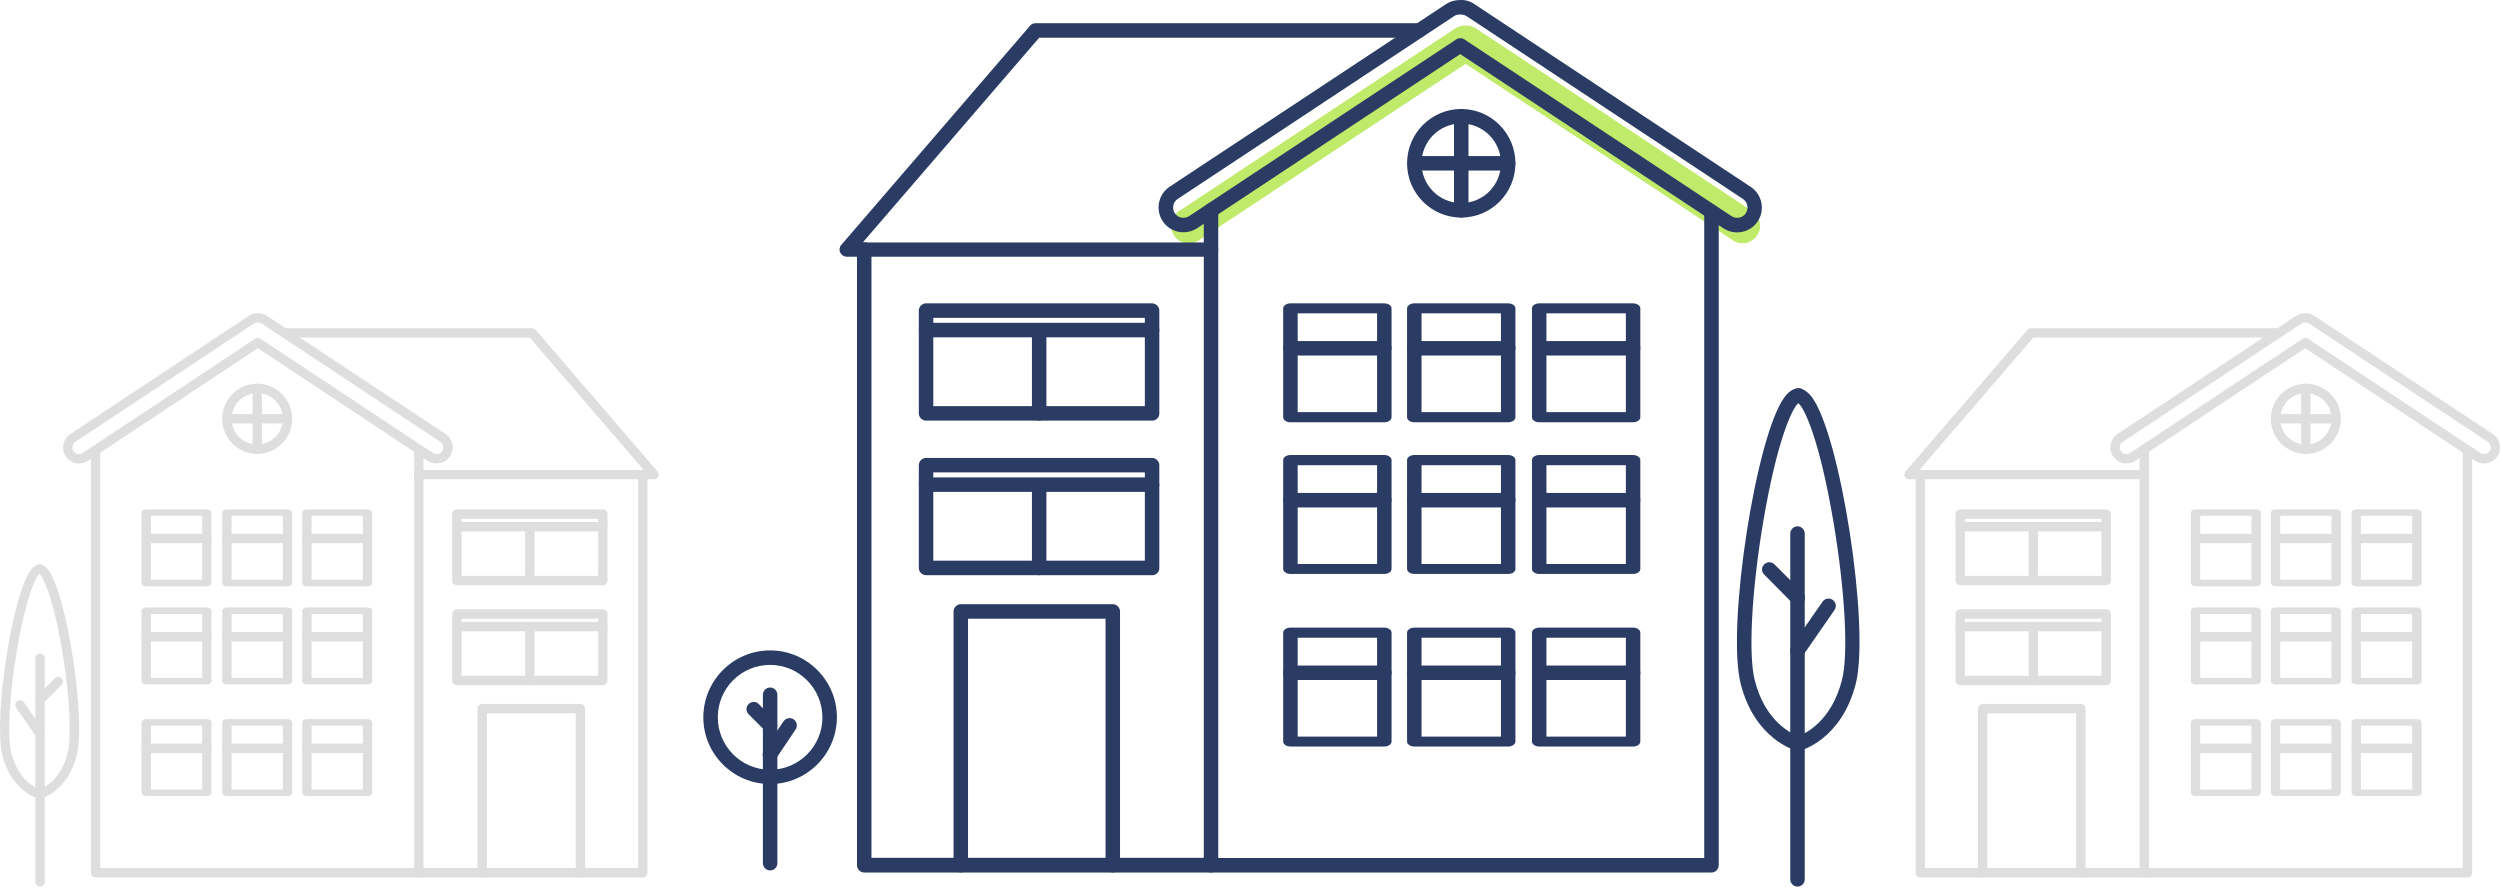 <svg width="494" height="176" viewBox="0 0 494 176" fill="none" xmlns="http://www.w3.org/2000/svg">
<path d="M232.963 41.724L287.557 5.613C288.17 5.204 288.905 5.04 289.6 5.04C290.294 4.999 291.03 5.204 291.643 5.613L346.236 41.724C347.83 42.788 348.279 44.958 347.217 46.514C346.155 48.11 343.989 48.561 342.436 47.496L289.6 12.614L236.804 47.537C235.211 48.602 233.045 48.151 232.023 46.555C230.961 44.958 231.41 42.788 232.963 41.724Z" fill="#C0EA6A"/>
<path d="M355.185 175.193C354.409 175.193 353.755 174.538 353.755 173.76V105.429C353.755 104.651 354.409 103.996 355.185 103.996C355.962 103.996 356.616 104.651 356.616 105.429V173.76C356.616 174.579 355.962 175.193 355.185 175.193Z" fill="#2A3C64"/>
<path d="M355.186 119.554C354.818 119.554 354.45 119.431 354.164 119.144L348.607 113.535C348.034 112.962 348.034 112.061 348.607 111.529C349.179 110.956 350.078 110.956 350.65 111.529L356.248 117.138C356.82 117.711 356.82 118.612 356.248 119.144C355.921 119.431 355.553 119.554 355.186 119.554Z" fill="#2A3C64"/>
<path d="M355.185 129.993C354.899 129.993 354.613 129.912 354.368 129.748C353.714 129.297 353.551 128.397 354 127.742L360.13 118.898C360.579 118.243 361.478 118.079 362.132 118.53C362.786 118.98 362.95 119.881 362.5 120.536L356.371 129.379C356.084 129.789 355.635 129.993 355.185 129.993Z" fill="#2A3C64"/>
<path d="M355.349 148.376C355.226 148.376 355.104 148.376 354.981 148.335C354.654 148.253 346.727 146.084 343.948 135.07C341.128 123.852 347.013 85.654 352.734 78.325C353.306 77.588 353.96 77.056 354.613 76.851C354.818 76.769 355.022 76.688 355.226 76.688H355.431C355.676 76.688 355.88 76.728 356.044 76.851C356.697 77.097 357.31 77.588 357.923 78.325C363.644 85.695 369.529 123.852 366.709 135.07C363.93 146.084 356.003 148.253 355.676 148.335C355.594 148.376 355.472 148.376 355.349 148.376ZM355.349 79.676C354.082 80.7 351.099 87.21 348.402 103.177C346.114 116.769 345.46 129.297 346.727 134.374C348.77 142.522 353.919 144.937 355.349 145.469C356.779 144.937 361.887 142.522 363.971 134.374C365.279 129.297 364.584 116.728 362.296 103.177C359.599 87.169 356.616 80.659 355.349 79.676Z" fill="#2A3C64"/>
<path d="M152.177 171.999C151.4 171.999 150.746 171.344 150.746 170.566V137.281C150.746 136.503 151.4 135.848 152.177 135.848C152.953 135.848 153.607 136.503 153.607 137.281V170.566C153.607 171.385 152.953 171.999 152.177 171.999Z" fill="#2A3C64"/>
<path d="M152.177 144.773C151.809 144.773 151.441 144.651 151.155 144.364L147.927 141.13C147.355 140.556 147.355 139.656 147.927 139.123C148.499 138.55 149.398 138.55 149.929 139.123L153.157 142.358C153.729 142.931 153.729 143.832 153.157 144.364C152.912 144.651 152.544 144.773 152.177 144.773Z" fill="#2A3C64"/>
<path d="M152.136 150.546C151.85 150.546 151.564 150.464 151.318 150.3C150.665 149.85 150.501 148.949 150.951 148.294L154.833 142.522C155.282 141.866 156.181 141.703 156.835 142.153C157.489 142.603 157.652 143.504 157.203 144.159L153.321 149.932C153.076 150.341 152.626 150.546 152.136 150.546Z" fill="#2A3C64"/>
<path d="M152.177 154.927C144.903 154.927 138.978 149.031 138.978 141.744C138.978 134.456 144.903 128.52 152.177 128.52C159.45 128.52 165.375 134.456 165.375 141.744C165.335 149.031 159.409 154.927 152.177 154.927ZM152.177 131.385C146.456 131.385 141.838 136.012 141.838 141.744C141.838 147.435 146.456 152.102 152.177 152.102C157.857 152.102 162.515 147.475 162.515 141.744C162.474 136.012 157.857 131.385 152.177 131.385Z" fill="#2A3C64"/>
<path d="M233.821 45.899C232.228 45.899 230.675 45.121 229.735 43.688C228.264 41.437 228.877 38.366 231.124 36.892L285.718 0.823C286.576 0.249 287.516 0.004 288.537 0.004C289.559 -0.037 290.54 0.249 291.357 0.823L345.95 36.933C348.198 38.407 348.811 41.478 347.34 43.73C345.869 45.981 342.804 46.595 340.556 45.121L288.537 10.69L236.518 45.121C235.701 45.654 234.761 45.899 233.821 45.899ZM232.718 39.308C231.778 39.922 231.533 41.191 232.146 42.133C232.759 43.074 234.026 43.32 234.966 42.706L287.761 7.783C288.251 7.455 288.864 7.455 289.355 7.783L342.15 42.706C343.09 43.32 344.357 43.074 344.97 42.133C345.583 41.191 345.337 39.922 344.397 39.308L289.804 3.197C289.436 2.952 289.028 2.87 288.619 2.87C288.578 2.87 288.537 2.87 288.497 2.87C288.088 2.87 287.638 2.952 287.311 3.197L232.718 39.308Z" fill="#2A3C64"/>
<path d="M338.186 172.409H239.297C238.521 172.409 237.867 171.754 237.867 170.976V41.56C237.867 40.782 238.521 40.127 239.297 40.127C240.074 40.127 240.727 40.782 240.727 41.56V169.543H336.756V42.297C336.756 41.519 337.41 40.864 338.186 40.864C338.963 40.864 339.617 41.519 339.617 42.297V170.935C339.617 171.754 339.004 172.409 338.186 172.409Z" fill="#2A3C64"/>
<path d="M288.742 42.992C282.817 42.992 278.036 38.161 278.036 32.266C278.036 26.329 282.857 21.539 288.742 21.539C294.667 21.539 299.448 26.37 299.448 32.266C299.448 38.161 294.667 42.992 288.742 42.992ZM288.742 24.405C284.41 24.405 280.896 27.926 280.896 32.266C280.896 36.606 284.41 40.127 288.742 40.127C293.073 40.127 296.587 36.606 296.587 32.266C296.587 27.926 293.073 24.405 288.742 24.405Z" fill="#2A3C64"/>
<path d="M288.742 42.992C287.965 42.992 287.312 42.337 287.312 41.559V22.972C287.312 22.194 287.965 21.539 288.742 21.539C289.518 21.539 290.172 22.194 290.172 22.972V41.559C290.172 42.337 289.518 42.992 288.742 42.992Z" fill="#2A3C64"/>
<path d="M298.018 33.699H279.547C278.771 33.699 278.117 33.044 278.117 32.266C278.117 31.488 278.771 30.833 279.547 30.833H298.018C298.794 30.833 299.448 31.488 299.448 32.266C299.448 33.044 298.835 33.699 298.018 33.699Z" fill="#2A3C64"/>
<path d="M322.699 83.443H304.147C303.371 83.443 302.717 82.993 302.717 82.46V60.925C302.717 60.393 303.371 59.942 304.147 59.942H322.699C323.475 59.942 324.129 60.393 324.129 60.925V82.46C324.129 82.993 323.475 83.443 322.699 83.443ZM305.577 81.437H321.269V61.908H305.577V81.437Z" fill="#2A3C64"/>
<path d="M322.699 70.26H304.147C303.371 70.26 302.717 69.605 302.717 68.827C302.717 68.049 303.371 67.394 304.147 67.394H322.699C323.475 67.394 324.129 68.049 324.129 68.827C324.129 69.605 323.475 70.26 322.699 70.26Z" fill="#2A3C64"/>
<path d="M298.018 83.443H279.466C278.689 83.443 278.036 82.993 278.036 82.46V60.925C278.036 60.393 278.689 59.942 279.466 59.942H298.018C298.794 59.942 299.448 60.393 299.448 60.925V82.46C299.448 82.993 298.794 83.443 298.018 83.443ZM280.896 81.437H296.587V61.908H280.896V81.437Z" fill="#2A3C64"/>
<path d="M298.018 70.26H279.466C278.689 70.26 278.036 69.605 278.036 68.827C278.036 68.049 278.689 67.394 279.466 67.394H298.018C298.794 67.394 299.448 68.049 299.448 68.827C299.448 69.605 298.794 70.26 298.018 70.26Z" fill="#2A3C64"/>
<path d="M273.541 83.443H254.989C254.212 83.443 253.558 82.993 253.558 82.46V60.925C253.558 60.393 254.212 59.942 254.989 59.942H273.541C274.317 59.942 274.971 60.393 274.971 60.925V82.46C274.971 82.993 274.317 83.443 273.541 83.443ZM256.419 81.437H272.11V61.908H256.419V81.437Z" fill="#2A3C64"/>
<path d="M273.541 70.26H254.989C254.212 70.26 253.558 69.605 253.558 68.827C253.558 68.049 254.212 67.394 254.989 67.394H273.541C274.317 67.394 274.971 68.049 274.971 68.827C274.971 69.605 274.317 70.26 273.541 70.26Z" fill="#2A3C64"/>
<path d="M322.699 113.412H304.147C303.371 113.412 302.717 112.962 302.717 112.43V90.894C302.717 90.362 303.371 89.912 304.147 89.912H322.699C323.475 89.912 324.129 90.362 324.129 90.894V112.43C324.129 113.003 323.475 113.412 322.699 113.412ZM305.577 111.447H321.269V91.918H305.577V111.447Z" fill="#2A3C64"/>
<path d="M322.699 100.27H304.147C303.371 100.27 302.717 99.615 302.717 98.837C302.717 98.059 303.371 97.404 304.147 97.404H322.699C323.475 97.404 324.129 98.059 324.129 98.837C324.129 99.615 323.475 100.27 322.699 100.27Z" fill="#2A3C64"/>
<path d="M298.018 113.412H279.466C278.689 113.412 278.036 112.962 278.036 112.43V90.894C278.036 90.362 278.689 89.912 279.466 89.912H298.018C298.794 89.912 299.448 90.362 299.448 90.894V112.43C299.448 113.003 298.794 113.412 298.018 113.412ZM280.896 111.447H296.587V91.918H280.896V111.447Z" fill="#2A3C64"/>
<path d="M298.018 100.27H279.466C278.689 100.27 278.036 99.615 278.036 98.837C278.036 98.059 278.689 97.404 279.466 97.404H298.018C298.794 97.404 299.448 98.059 299.448 98.837C299.448 99.615 298.794 100.27 298.018 100.27Z" fill="#2A3C64"/>
<path d="M273.541 113.412H254.989C254.212 113.412 253.558 112.962 253.558 112.43V90.894C253.558 90.362 254.212 89.912 254.989 89.912H273.541C274.317 89.912 274.971 90.362 274.971 90.894V112.43C274.971 113.003 274.317 113.412 273.541 113.412ZM256.419 111.447H272.11V91.918H256.419V111.447Z" fill="#2A3C64"/>
<path d="M273.541 100.27H254.989C254.212 100.27 253.558 99.615 253.558 98.837C253.558 98.059 254.212 97.404 254.989 97.404H273.541C274.317 97.404 274.971 98.059 274.971 98.837C274.971 99.615 274.317 100.27 273.541 100.27Z" fill="#2A3C64"/>
<path d="M322.699 147.517H304.147C303.371 147.517 302.717 147.066 302.717 146.534V124.999C302.717 124.466 303.371 124.016 304.147 124.016H322.699C323.475 124.016 324.129 124.466 324.129 124.999V146.534C324.129 147.066 323.475 147.517 322.699 147.517ZM305.577 145.551H321.269V126.022H305.577V145.551Z" fill="#2A3C64"/>
<path d="M322.699 134.374H304.147C303.371 134.374 302.717 133.719 302.717 132.941C302.717 132.163 303.371 131.508 304.147 131.508H322.699C323.475 131.508 324.129 132.163 324.129 132.941C324.129 133.719 323.475 134.374 322.699 134.374Z" fill="#2A3C64"/>
<path d="M298.018 147.517H279.466C278.689 147.517 278.036 147.066 278.036 146.534V124.999C278.036 124.466 278.689 124.016 279.466 124.016H298.018C298.794 124.016 299.448 124.466 299.448 124.999V146.534C299.448 147.066 298.794 147.517 298.018 147.517ZM280.896 145.551H296.587V126.022H280.896V145.551Z" fill="#2A3C64"/>
<path d="M298.018 134.374H279.466C278.689 134.374 278.036 133.719 278.036 132.941C278.036 132.163 278.689 131.508 279.466 131.508H298.018C298.794 131.508 299.448 132.163 299.448 132.941C299.448 133.719 298.794 134.374 298.018 134.374Z" fill="#2A3C64"/>
<path d="M273.541 147.517H254.989C254.212 147.517 253.558 147.066 253.558 146.534V124.999C253.558 124.466 254.212 124.016 254.989 124.016H273.541C274.317 124.016 274.971 124.466 274.971 124.999V146.534C274.971 147.066 274.317 147.517 273.541 147.517ZM256.419 145.551H272.11V126.022H256.419V145.551Z" fill="#2A3C64"/>
<path d="M273.541 134.374H254.989C254.212 134.374 253.558 133.719 253.558 132.941C253.558 132.163 254.212 131.508 254.989 131.508H273.541C274.317 131.508 274.971 132.163 274.971 132.941C274.971 133.719 274.317 134.374 273.541 134.374Z" fill="#2A3C64"/>
<path d="M239.297 50.73H167.337C166.765 50.73 166.274 50.403 166.029 49.912C165.784 49.42 165.866 48.806 166.234 48.397L203.542 5.081C203.828 4.753 204.196 4.589 204.604 4.589H280.406C281.182 4.589 281.836 5.244 281.836 6.022C281.836 6.8 281.182 7.455 280.406 7.455H205.34L170.483 47.906H239.297C240.073 47.906 240.727 48.561 240.727 49.339C240.727 50.116 240.073 50.73 239.297 50.73Z" fill="#2A3C64"/>
<path d="M239.297 172.409H170.769C169.993 172.409 169.339 171.754 169.339 170.976V49.298C169.339 48.52 169.993 47.865 170.769 47.865C171.546 47.865 172.2 48.52 172.2 49.298V169.502H239.297C240.074 169.502 240.727 170.157 240.727 170.935C240.727 171.754 240.074 172.409 239.297 172.409Z" fill="#2A3C64"/>
<path d="M219.887 172.409C219.111 172.409 218.457 171.754 218.457 170.976V122.256H191.283V170.976C191.283 171.754 190.629 172.409 189.852 172.409C189.076 172.409 188.422 171.754 188.422 170.976V120.823C188.422 120.045 189.076 119.39 189.852 119.39H219.887C220.663 119.39 221.317 120.045 221.317 120.823V170.976C221.317 171.754 220.704 172.409 219.887 172.409Z" fill="#2A3C64"/>
<path d="M227.692 83.115H182.988C182.211 83.115 181.557 82.46 181.557 81.682V61.375C181.557 60.597 182.211 59.942 182.988 59.942H227.651C228.428 59.942 229.081 60.597 229.081 61.375V81.682C229.122 82.46 228.468 83.115 227.692 83.115ZM184.418 80.249H226.221V62.808H184.418V80.249Z" fill="#2A3C64"/>
<path d="M227.692 66.657H182.988C182.211 66.657 181.557 66.002 181.557 65.224C181.557 64.446 182.211 63.791 182.988 63.791H227.651C228.428 63.791 229.081 64.446 229.081 65.224C229.122 66.002 228.468 66.657 227.692 66.657Z" fill="#2A3C64"/>
<path d="M205.34 83.115C204.563 83.115 203.909 82.46 203.909 81.682V65.51C203.909 64.733 204.563 64.077 205.34 64.077C206.116 64.077 206.77 64.733 206.77 65.51V81.641C206.77 82.46 206.116 83.115 205.34 83.115Z" fill="#2A3C64"/>
<path d="M227.692 113.658H182.988C182.211 113.658 181.557 113.003 181.557 112.225V91.918C181.557 91.14 182.211 90.485 182.988 90.485H227.651C228.428 90.485 229.081 91.14 229.081 91.918V112.225C229.122 113.003 228.468 113.658 227.692 113.658ZM184.418 110.792H226.221V93.351H184.418V110.792Z" fill="#2A3C64"/>
<path d="M227.692 97.199H182.988C182.211 97.199 181.557 96.544 181.557 95.766C181.557 94.988 182.211 94.333 182.988 94.333H227.651C228.428 94.333 229.081 94.988 229.081 95.766C229.081 96.544 228.468 97.199 227.692 97.199Z" fill="#2A3C64"/>
<path d="M205.34 113.658C204.563 113.658 203.909 113.003 203.909 112.225V96.094C203.909 95.316 204.563 94.661 205.34 94.661C206.116 94.661 206.77 95.316 206.77 96.094V112.225C206.77 113.003 206.116 113.658 205.34 113.658Z" fill="#2A3C64"/>
<path d="M420.17 91.574C419.14 91.574 418.138 91.071 417.531 90.144C416.58 88.688 416.976 86.702 418.428 85.749L453.686 62.421C454.24 62.05 454.847 61.891 455.507 61.891C456.167 61.865 456.8 62.05 457.328 62.421L492.586 85.775C494.038 86.728 494.434 88.714 493.484 90.171C492.533 91.627 490.554 92.024 489.103 91.071L455.507 68.802L421.911 91.071C421.384 91.415 420.777 91.574 420.17 91.574ZM419.457 87.311C418.85 87.708 418.692 88.529 419.088 89.138C419.483 89.747 420.302 89.906 420.909 89.508L455.006 66.922C455.322 66.71 455.718 66.71 456.035 66.922L490.132 89.508C490.739 89.906 491.557 89.747 491.953 89.138C492.349 88.529 492.19 87.708 491.583 87.311L456.325 63.957C456.088 63.798 455.824 63.745 455.56 63.745C455.533 63.745 455.507 63.745 455.481 63.745C455.217 63.745 454.926 63.798 454.715 63.957L419.457 87.311Z" fill="#DEDEDE"/>
<path d="M487.572 173.393H423.706C423.205 173.393 422.782 172.969 422.782 172.466V88.767C422.782 88.264 423.205 87.84 423.706 87.84C424.207 87.84 424.63 88.264 424.63 88.767V171.539H486.648V89.244C486.648 88.741 487.071 88.317 487.572 88.317C488.073 88.317 488.496 88.741 488.496 89.244V172.439C488.496 172.969 488.1 173.393 487.572 173.393Z" fill="#DEDEDE"/>
<path d="M455.639 89.694C451.812 89.694 448.725 86.569 448.725 82.757C448.725 78.917 451.839 75.819 455.639 75.819C459.466 75.819 462.553 78.944 462.553 82.757C462.553 86.569 459.466 89.694 455.639 89.694ZM455.639 77.673C452.842 77.673 450.572 79.95 450.572 82.757C450.572 85.563 452.842 87.84 455.639 87.84C458.436 87.84 460.706 85.563 460.706 82.757C460.706 79.95 458.436 77.673 455.639 77.673Z" fill="#DEDEDE"/>
<path d="M455.639 89.694C455.138 89.694 454.715 89.27 454.715 88.767V76.746C454.715 76.243 455.138 75.819 455.639 75.819C456.14 75.819 456.563 76.243 456.563 76.746V88.767C456.563 89.27 456.14 89.694 455.639 89.694Z" fill="#DEDEDE"/>
<path d="M461.63 83.683H449.701C449.2 83.683 448.777 83.26 448.777 82.757C448.777 82.254 449.2 81.83 449.701 81.83H461.63C462.131 81.83 462.553 82.254 462.553 82.757C462.553 83.26 462.158 83.683 461.63 83.683Z" fill="#DEDEDE"/>
<path d="M477.57 115.855H465.588C465.087 115.855 464.665 115.563 464.665 115.219V101.291C464.665 100.947 465.087 100.656 465.588 100.656H477.57C478.071 100.656 478.493 100.947 478.493 101.291V115.219C478.493 115.563 478.071 115.855 477.57 115.855ZM466.512 114.557H476.646V101.927H466.512V114.557Z" fill="#DEDEDE"/>
<path d="M477.57 107.329H465.588C465.087 107.329 464.665 106.905 464.665 106.402C464.665 105.899 465.087 105.475 465.588 105.475H477.57C478.071 105.475 478.493 105.899 478.493 106.402C478.493 106.905 478.071 107.329 477.57 107.329Z" fill="#DEDEDE"/>
<path d="M461.63 115.855H449.648C449.147 115.855 448.725 115.563 448.725 115.219V101.291C448.725 100.947 449.147 100.656 449.648 100.656H461.63C462.131 100.656 462.553 100.947 462.553 101.291V115.219C462.553 115.563 462.131 115.855 461.63 115.855ZM450.572 114.557H460.706V101.927H450.572V114.557Z" fill="#DEDEDE"/>
<path d="M461.63 107.329H449.648C449.147 107.329 448.725 106.905 448.725 106.402C448.725 105.899 449.147 105.475 449.648 105.475H461.63C462.131 105.475 462.553 105.899 462.553 106.402C462.553 106.905 462.131 107.329 461.63 107.329Z" fill="#DEDEDE"/>
<path d="M445.822 115.855H433.84C433.339 115.855 432.917 115.563 432.917 115.219V101.291C432.917 100.947 433.339 100.656 433.84 100.656H445.822C446.323 100.656 446.745 100.947 446.745 101.291V115.219C446.745 115.563 446.323 115.855 445.822 115.855ZM434.764 114.557H444.898V101.927H434.764V114.557Z" fill="#DEDEDE"/>
<path d="M445.822 107.329H433.84C433.339 107.329 432.917 106.905 432.917 106.402C432.917 105.899 433.339 105.475 433.84 105.475H445.822C446.323 105.475 446.745 105.899 446.745 106.402C446.745 106.905 446.323 107.329 445.822 107.329Z" fill="#DEDEDE"/>
<path d="M477.57 135.237H465.588C465.087 135.237 464.665 134.946 464.665 134.602V120.674C464.665 120.33 465.087 120.038 465.588 120.038H477.57C478.071 120.038 478.493 120.33 478.493 120.674V134.602C478.493 134.972 478.071 135.237 477.57 135.237ZM466.512 133.966H476.646V121.336H466.512V133.966Z" fill="#DEDEDE"/>
<path d="M477.57 126.737H465.588C465.087 126.737 464.665 126.314 464.665 125.811C464.665 125.307 465.087 124.884 465.588 124.884H477.57C478.071 124.884 478.493 125.307 478.493 125.811C478.493 126.314 478.071 126.737 477.57 126.737Z" fill="#DEDEDE"/>
<path d="M461.63 135.237H449.648C449.147 135.237 448.725 134.946 448.725 134.602V120.674C448.725 120.33 449.147 120.038 449.648 120.038H461.63C462.131 120.038 462.553 120.33 462.553 120.674V134.602C462.553 134.972 462.131 135.237 461.63 135.237ZM450.572 133.966H460.706V121.336H450.572V133.966Z" fill="#DEDEDE"/>
<path d="M461.63 126.737H449.648C449.147 126.737 448.725 126.314 448.725 125.811C448.725 125.307 449.147 124.884 449.648 124.884H461.63C462.131 124.884 462.553 125.307 462.553 125.811C462.553 126.314 462.131 126.737 461.63 126.737Z" fill="#DEDEDE"/>
<path d="M445.822 135.237H433.84C433.339 135.237 432.917 134.946 432.917 134.602V120.674C432.917 120.33 433.339 120.038 433.84 120.038H445.822C446.323 120.038 446.745 120.33 446.745 120.674V134.602C446.745 134.972 446.323 135.237 445.822 135.237ZM434.764 133.966H444.898V121.336H434.764V133.966Z" fill="#DEDEDE"/>
<path d="M445.822 126.737H433.84C433.339 126.737 432.917 126.314 432.917 125.811C432.917 125.307 433.339 124.884 433.84 124.884H445.822C446.323 124.884 446.745 125.307 446.745 125.811C446.745 126.314 446.323 126.737 445.822 126.737Z" fill="#DEDEDE"/>
<path d="M477.57 157.293H465.588C465.087 157.293 464.665 157.002 464.665 156.658V142.73C464.665 142.386 465.087 142.095 465.588 142.095H477.57C478.071 142.095 478.493 142.386 478.493 142.73V156.658C478.493 157.002 478.071 157.293 477.57 157.293ZM466.512 156.022H476.646V143.392H466.512V156.022Z" fill="#DEDEDE"/>
<path d="M477.57 148.794H465.588C465.087 148.794 464.665 148.37 464.665 147.867C464.665 147.364 465.087 146.94 465.588 146.94H477.57C478.071 146.94 478.493 147.364 478.493 147.867C478.493 148.37 478.071 148.794 477.57 148.794Z" fill="#DEDEDE"/>
<path d="M461.63 157.293H449.648C449.147 157.293 448.725 157.002 448.725 156.658V142.73C448.725 142.386 449.147 142.095 449.648 142.095H461.63C462.131 142.095 462.553 142.386 462.553 142.73V156.658C462.553 157.002 462.131 157.293 461.63 157.293ZM450.572 156.022H460.706V143.392H450.572V156.022Z" fill="#DEDEDE"/>
<path d="M461.63 148.794H449.648C449.147 148.794 448.725 148.37 448.725 147.867C448.725 147.364 449.147 146.94 449.648 146.94H461.63C462.131 146.94 462.553 147.364 462.553 147.867C462.553 148.37 462.131 148.794 461.63 148.794Z" fill="#DEDEDE"/>
<path d="M445.822 157.293H433.84C433.339 157.293 432.917 157.002 432.917 156.658V142.73C432.917 142.386 433.339 142.095 433.84 142.095H445.822C446.323 142.095 446.745 142.386 446.745 142.73V156.658C446.745 157.002 446.323 157.293 445.822 157.293ZM434.764 156.022H444.898V143.392H434.764V156.022Z" fill="#DEDEDE"/>
<path d="M445.822 148.794H433.84C433.339 148.794 432.917 148.37 432.917 147.867C432.917 147.364 433.339 146.94 433.84 146.94H445.822C446.323 146.94 446.745 147.364 446.745 147.867C446.745 148.37 446.323 148.794 445.822 148.794Z" fill="#DEDEDE"/>
<path d="M423.706 94.698H377.232C376.862 94.698 376.545 94.486 376.387 94.169C376.229 93.851 376.282 93.454 376.519 93.189L400.614 65.175C400.799 64.963 401.036 64.857 401.3 64.857H450.255C450.757 64.857 451.179 65.281 451.179 65.784C451.179 66.287 450.757 66.71 450.255 66.71H401.775L379.264 92.871H423.706C424.207 92.871 424.63 93.295 424.63 93.798C424.63 94.301 424.207 94.698 423.706 94.698Z" fill="#DEDEDE"/>
<path d="M423.706 173.392H379.448C378.947 173.392 378.525 172.969 378.525 172.466V93.772C378.525 93.268 378.947 92.845 379.448 92.845C379.95 92.845 380.372 93.268 380.372 93.772V171.512H423.706C424.207 171.512 424.63 171.936 424.63 172.439C424.63 172.969 424.207 173.392 423.706 173.392Z" fill="#DEDEDE"/>
<path d="M411.17 173.392C410.669 173.392 410.247 172.969 410.247 172.466V140.956H392.697V172.466C392.697 172.969 392.274 173.392 391.773 173.392C391.272 173.392 390.849 172.969 390.849 172.466V140.03C390.849 139.526 391.272 139.103 391.773 139.103H411.17C411.672 139.103 412.094 139.526 412.094 140.03V172.466C412.094 172.969 411.698 173.392 411.17 173.392Z" fill="#DEDEDE"/>
<path d="M416.211 115.643H387.339C386.838 115.643 386.416 115.219 386.416 114.716V101.583C386.416 101.08 386.838 100.656 387.339 100.656H416.185C416.686 100.656 417.108 101.08 417.108 101.583V114.716C417.135 115.219 416.712 115.643 416.211 115.643ZM388.263 113.789H415.261V102.51H388.263V113.789Z" fill="#DEDEDE"/>
<path d="M416.211 104.999H387.339C386.838 104.999 386.416 104.575 386.416 104.072C386.416 103.569 386.838 103.145 387.339 103.145H416.185C416.686 103.145 417.108 103.569 417.108 104.072C417.135 104.575 416.712 104.999 416.211 104.999Z" fill="#DEDEDE"/>
<path d="M401.775 115.643C401.274 115.643 400.852 115.219 400.852 114.716V104.257C400.852 103.754 401.274 103.33 401.775 103.33C402.277 103.33 402.699 103.754 402.699 104.257V114.69C402.699 115.219 402.277 115.643 401.775 115.643Z" fill="#DEDEDE"/>
<path d="M416.211 135.396H387.339C386.838 135.396 386.416 134.972 386.416 134.469V121.336C386.416 120.833 386.838 120.409 387.339 120.409H416.185C416.686 120.409 417.108 120.833 417.108 121.336V134.469C417.135 134.972 416.712 135.396 416.211 135.396ZM388.263 133.542H415.261V122.262H388.263V133.542Z" fill="#DEDEDE"/>
<path d="M416.211 124.751H387.339C386.838 124.751 386.416 124.328 386.416 123.825C386.416 123.322 386.838 122.898 387.339 122.898H416.185C416.686 122.898 417.108 123.322 417.108 123.825C417.108 124.328 416.713 124.751 416.211 124.751Z" fill="#DEDEDE"/>
<path d="M401.775 135.396C401.274 135.396 400.852 134.972 400.852 134.469V124.036C400.852 123.533 401.274 123.11 401.775 123.11C402.277 123.11 402.699 123.533 402.699 124.036V134.469C402.699 134.972 402.277 135.396 401.775 135.396Z" fill="#DEDEDE"/>
<path d="M7.913 175.193C8.414 175.193 8.836 174.769 8.836 174.266V130.074C8.836 129.571 8.414 129.147 7.913 129.147C7.411 129.147 6.989 129.571 6.989 130.074V174.266C6.989 174.796 7.411 175.193 7.913 175.193Z" fill="#DEDEDE"/>
<path d="M7.912 139.209C8.15 139.209 8.387 139.129 8.572 138.944L12.161 135.316C12.531 134.946 12.531 134.363 12.161 134.019C11.792 133.648 11.211 133.648 10.842 134.019L7.226 137.647C6.857 138.017 6.857 138.6 7.226 138.944C7.437 139.129 7.675 139.209 7.912 139.209Z" fill="#DEDEDE"/>
<path d="M7.913 145.961C8.097 145.961 8.282 145.908 8.44 145.802C8.863 145.511 8.968 144.928 8.678 144.504L4.719 138.785C4.429 138.361 3.848 138.255 3.426 138.547C3.004 138.838 2.898 139.42 3.189 139.844L7.147 145.563C7.332 145.828 7.622 145.961 7.913 145.961Z" fill="#DEDEDE"/>
<path d="M7.807 157.85C7.886 157.85 7.966 157.85 8.045 157.823C8.256 157.77 13.376 156.367 15.17 149.244C16.991 141.989 13.191 117.285 9.496 112.545C9.127 112.068 8.704 111.724 8.282 111.592C8.15 111.539 8.018 111.486 7.886 111.486H7.754C7.596 111.486 7.464 111.512 7.359 111.592C6.936 111.751 6.54 112.068 6.145 112.545C2.45 117.311 -1.351 141.989 0.47 149.244C2.265 156.367 7.385 157.77 7.596 157.823C7.649 157.85 7.728 157.85 7.807 157.85ZM7.807 113.419C8.625 114.081 10.552 118.291 12.294 128.617C13.771 137.408 14.194 145.511 13.376 148.794C12.056 154.063 8.731 155.626 7.807 155.97C6.883 155.626 3.585 154.063 2.239 148.794C1.394 145.511 1.843 137.382 3.321 128.617C5.062 118.264 6.989 114.054 7.807 113.419Z" fill="#DEDEDE"/>
<path d="M86.294 91.574C87.323 91.574 88.326 91.071 88.933 90.144C89.883 88.688 89.487 86.702 88.035 85.749L52.777 62.421C52.223 62.05 51.616 61.891 50.956 61.891C50.296 61.865 49.663 62.05 49.135 62.421L13.877 85.775C12.425 86.728 12.03 88.714 12.98 90.171C13.93 91.627 15.909 92.024 17.361 91.071L50.956 68.802L84.552 91.071C85.08 91.415 85.687 91.574 86.294 91.574ZM87.006 87.311C87.613 87.708 87.772 88.529 87.376 89.138C86.98 89.747 86.162 89.906 85.555 89.508L51.458 66.922C51.141 66.71 50.745 66.71 50.428 66.922L16.331 89.508C15.724 89.906 14.906 89.747 14.51 89.138C14.115 88.529 14.273 87.708 14.88 87.311L50.138 63.957C50.376 63.798 50.639 63.745 50.903 63.745C50.93 63.745 50.956 63.745 50.983 63.745C51.246 63.745 51.537 63.798 51.748 63.957L87.006 87.311Z" fill="#DEDEDE"/>
<path d="M18.891 173.393H82.757C83.259 173.393 83.681 172.969 83.681 172.466V88.767C83.681 88.264 83.259 87.84 82.757 87.84C82.256 87.84 81.834 88.264 81.834 88.767V171.539H19.815V89.244C19.815 88.741 19.393 88.317 18.891 88.317C18.39 88.317 17.968 88.741 17.968 89.244V172.439C17.968 172.969 18.363 173.393 18.891 173.393Z" fill="#DEDEDE"/>
<path d="M50.824 89.694C54.651 89.694 57.739 86.569 57.739 82.757C57.739 78.917 54.624 75.819 50.824 75.819C46.997 75.819 43.91 78.944 43.91 82.757C43.91 86.569 46.997 89.694 50.824 89.694ZM50.824 77.673C53.621 77.673 55.891 79.95 55.891 82.757C55.891 85.563 53.621 87.84 50.824 87.84C48.027 87.84 45.757 85.563 45.757 82.757C45.757 79.95 48.027 77.673 50.824 77.673Z" fill="#DEDEDE"/>
<path d="M50.824 89.694C51.326 89.694 51.748 89.27 51.748 88.767V76.746C51.748 76.243 51.326 75.819 50.824 75.819C50.323 75.819 49.901 76.243 49.901 76.746V88.767C49.901 89.27 50.323 89.694 50.824 89.694Z" fill="#DEDEDE"/>
<path d="M44.833 83.683H56.762C57.264 83.683 57.686 83.26 57.686 82.757C57.686 82.254 57.264 81.83 56.762 81.83H44.833C44.332 81.83 43.91 82.254 43.91 82.757C43.91 83.26 44.306 83.683 44.833 83.683Z" fill="#DEDEDE"/>
<path d="M28.893 115.855H40.875C41.376 115.855 41.798 115.563 41.798 115.219V101.291C41.798 100.947 41.376 100.656 40.875 100.656H28.893C28.392 100.656 27.97 100.947 27.97 101.291V115.219C27.97 115.563 28.392 115.855 28.893 115.855ZM39.951 114.557H29.817V101.927H39.951V114.557Z" fill="#DEDEDE"/>
<path d="M28.893 107.329H40.875C41.376 107.329 41.798 106.905 41.798 106.402C41.798 105.899 41.376 105.475 40.875 105.475H28.893C28.392 105.475 27.97 105.899 27.97 106.402C27.97 106.905 28.392 107.329 28.893 107.329Z" fill="#DEDEDE"/>
<path d="M44.833 115.855H56.815C57.316 115.855 57.739 115.563 57.739 115.219V101.291C57.739 100.947 57.316 100.656 56.815 100.656H44.833C44.332 100.656 43.91 100.947 43.91 101.291V115.219C43.91 115.563 44.332 115.855 44.833 115.855ZM55.891 114.557H45.757V101.927H55.891V114.557Z" fill="#DEDEDE"/>
<path d="M44.833 107.329H56.815C57.316 107.329 57.739 106.905 57.739 106.402C57.739 105.899 57.316 105.475 56.815 105.475H44.833C44.332 105.475 43.91 105.899 43.91 106.402C43.91 106.905 44.332 107.329 44.833 107.329Z" fill="#DEDEDE"/>
<path d="M60.642 115.855H72.623C73.124 115.855 73.547 115.563 73.547 115.219V101.291C73.547 100.947 73.124 100.656 72.623 100.656H60.642C60.14 100.656 59.718 100.947 59.718 101.291V115.219C59.718 115.563 60.14 115.855 60.642 115.855ZM71.699 114.557H61.565V101.927H71.699V114.557Z" fill="#DEDEDE"/>
<path d="M60.642 107.329H72.623C73.124 107.329 73.547 106.905 73.547 106.402C73.547 105.899 73.124 105.475 72.623 105.475H60.642C60.14 105.475 59.718 105.899 59.718 106.402C59.718 106.905 60.14 107.329 60.642 107.329Z" fill="#DEDEDE"/>
<path d="M28.893 135.237H40.875C41.376 135.237 41.798 134.946 41.798 134.602V120.674C41.798 120.33 41.376 120.038 40.875 120.038H28.893C28.392 120.038 27.97 120.33 27.97 120.674V134.602C27.97 134.972 28.392 135.237 28.893 135.237ZM39.951 133.966H29.817V121.336H39.951V133.966Z" fill="#DEDEDE"/>
<path d="M28.893 126.737H40.875C41.376 126.737 41.798 126.314 41.798 125.811C41.798 125.307 41.376 124.884 40.875 124.884H28.893C28.392 124.884 27.97 125.307 27.97 125.811C27.97 126.314 28.392 126.737 28.893 126.737Z" fill="#DEDEDE"/>
<path d="M44.833 135.237H56.815C57.316 135.237 57.739 134.946 57.739 134.602V120.674C57.739 120.33 57.316 120.038 56.815 120.038H44.833C44.332 120.038 43.91 120.33 43.91 120.674V134.602C43.91 134.972 44.332 135.237 44.833 135.237ZM55.891 133.966H45.757V121.336H55.891V133.966Z" fill="#DEDEDE"/>
<path d="M44.833 126.737H56.815C57.316 126.737 57.739 126.314 57.739 125.811C57.739 125.307 57.316 124.884 56.815 124.884H44.833C44.332 124.884 43.91 125.307 43.91 125.811C43.91 126.314 44.332 126.737 44.833 126.737Z" fill="#DEDEDE"/>
<path d="M60.642 135.237H72.623C73.124 135.237 73.547 134.946 73.547 134.602V120.674C73.547 120.33 73.124 120.038 72.623 120.038H60.642C60.14 120.038 59.718 120.33 59.718 120.674V134.602C59.718 134.972 60.14 135.237 60.642 135.237ZM71.699 133.966H61.565V121.336H71.699V133.966Z" fill="#DEDEDE"/>
<path d="M60.642 126.737H72.623C73.124 126.737 73.547 126.314 73.547 125.811C73.547 125.307 73.124 124.884 72.623 124.884H60.642C60.14 124.884 59.718 125.307 59.718 125.811C59.718 126.314 60.14 126.737 60.642 126.737Z" fill="#DEDEDE"/>
<path d="M28.893 157.293H40.875C41.376 157.293 41.798 157.002 41.798 156.658V142.73C41.798 142.386 41.376 142.095 40.875 142.095H28.893C28.392 142.095 27.97 142.386 27.97 142.73V156.658C27.97 157.002 28.392 157.293 28.893 157.293ZM39.951 156.022H29.817V143.392H39.951V156.022Z" fill="#DEDEDE"/>
<path d="M28.893 148.794H40.875C41.376 148.794 41.798 148.37 41.798 147.867C41.798 147.364 41.376 146.94 40.875 146.94H28.893C28.392 146.94 27.97 147.364 27.97 147.867C27.97 148.37 28.392 148.794 28.893 148.794Z" fill="#DEDEDE"/>
<path d="M44.833 157.293H56.815C57.316 157.293 57.739 157.002 57.739 156.658V142.73C57.739 142.386 57.316 142.095 56.815 142.095H44.833C44.332 142.095 43.91 142.386 43.91 142.73V156.658C43.91 157.002 44.332 157.293 44.833 157.293ZM55.891 156.022H45.757V143.392H55.891V156.022Z" fill="#DEDEDE"/>
<path d="M44.833 148.794H56.815C57.316 148.794 57.739 148.37 57.739 147.867C57.739 147.364 57.316 146.94 56.815 146.94H44.833C44.332 146.94 43.91 147.364 43.91 147.867C43.91 148.37 44.332 148.794 44.833 148.794Z" fill="#DEDEDE"/>
<path d="M60.642 157.293H72.623C73.124 157.293 73.547 157.002 73.547 156.658V142.73C73.547 142.386 73.124 142.095 72.623 142.095H60.642C60.14 142.095 59.718 142.386 59.718 142.73V156.658C59.718 157.002 60.14 157.293 60.642 157.293ZM71.699 156.022H61.565V143.392H71.699V156.022Z" fill="#DEDEDE"/>
<path d="M60.642 148.794H72.623C73.124 148.794 73.547 148.37 73.547 147.867C73.547 147.364 73.124 146.94 72.623 146.94H60.642C60.14 146.94 59.718 147.364 59.718 147.867C59.718 148.37 60.14 148.794 60.642 148.794Z" fill="#DEDEDE"/>
<path d="M82.757 94.698H129.231C129.601 94.698 129.918 94.486 130.076 94.169C130.234 93.851 130.182 93.454 129.944 93.189L105.849 65.175C105.664 64.963 105.427 64.857 105.163 64.857H56.208C55.706 64.857 55.284 65.281 55.284 65.784C55.284 66.287 55.706 66.71 56.208 66.71H104.688L127.199 92.871H82.757C82.256 92.871 81.834 93.295 81.834 93.798C81.834 94.301 82.256 94.698 82.757 94.698Z" fill="#DEDEDE"/>
<path d="M82.757 173.392H127.015C127.516 173.392 127.938 172.969 127.938 172.466V93.772C127.938 93.268 127.516 92.845 127.015 92.845C126.513 92.845 126.091 93.268 126.091 93.772V171.512H82.757C82.256 171.512 81.833 171.936 81.833 172.439C81.833 172.969 82.256 173.392 82.757 173.392Z" fill="#DEDEDE"/>
<path d="M95.293 173.392C95.794 173.392 96.216 172.969 96.216 172.466V140.956H113.766V172.466C113.766 172.969 114.189 173.392 114.69 173.392C115.192 173.392 115.614 172.969 115.614 172.466V140.03C115.614 139.526 115.192 139.103 114.69 139.103H95.293C94.791 139.103 94.369 139.526 94.369 140.03V172.466C94.369 172.969 94.765 173.392 95.293 173.392Z" fill="#DEDEDE"/>
<path d="M90.252 115.643H119.124C119.625 115.643 120.047 115.219 120.047 114.716V101.583C120.047 101.08 119.625 100.656 119.124 100.656H90.278C89.777 100.656 89.355 101.08 89.355 101.583V114.716C89.328 115.219 89.751 115.643 90.252 115.643ZM118.2 113.789H91.202V102.51H118.2V113.789Z" fill="#DEDEDE"/>
<path d="M90.252 104.999H119.124C119.625 104.999 120.047 104.575 120.047 104.072C120.047 103.569 119.625 103.145 119.124 103.145H90.278C89.777 103.145 89.355 103.569 89.355 104.072C89.328 104.575 89.751 104.999 90.252 104.999Z" fill="#DEDEDE"/>
<path d="M104.688 115.643C105.189 115.643 105.612 115.219 105.612 114.716V104.257C105.612 103.754 105.189 103.33 104.688 103.33C104.186 103.33 103.764 103.754 103.764 104.257V114.69C103.764 115.219 104.186 115.643 104.688 115.643Z" fill="#DEDEDE"/>
<path d="M90.252 135.396H119.124C119.625 135.396 120.047 134.972 120.047 134.469V121.336C120.047 120.833 119.625 120.409 119.124 120.409H90.278C89.777 120.409 89.355 120.833 89.355 121.336V134.469C89.328 134.972 89.751 135.396 90.252 135.396ZM118.2 133.542H91.202V122.262H118.2V133.542Z" fill="#DEDEDE"/>
<path d="M90.252 124.751H119.124C119.625 124.751 120.047 124.328 120.047 123.825C120.047 123.322 119.625 122.898 119.124 122.898H90.278C89.777 122.898 89.355 123.322 89.355 123.825C89.355 124.328 89.751 124.751 90.252 124.751Z" fill="#DEDEDE"/>
<path d="M104.688 135.396C105.189 135.396 105.612 134.972 105.612 134.469V124.036C105.612 123.533 105.189 123.11 104.688 123.11C104.186 123.11 103.764 123.533 103.764 124.036V134.469C103.764 134.972 104.186 135.396 104.688 135.396Z" fill="#DEDEDE"/>
</svg>
